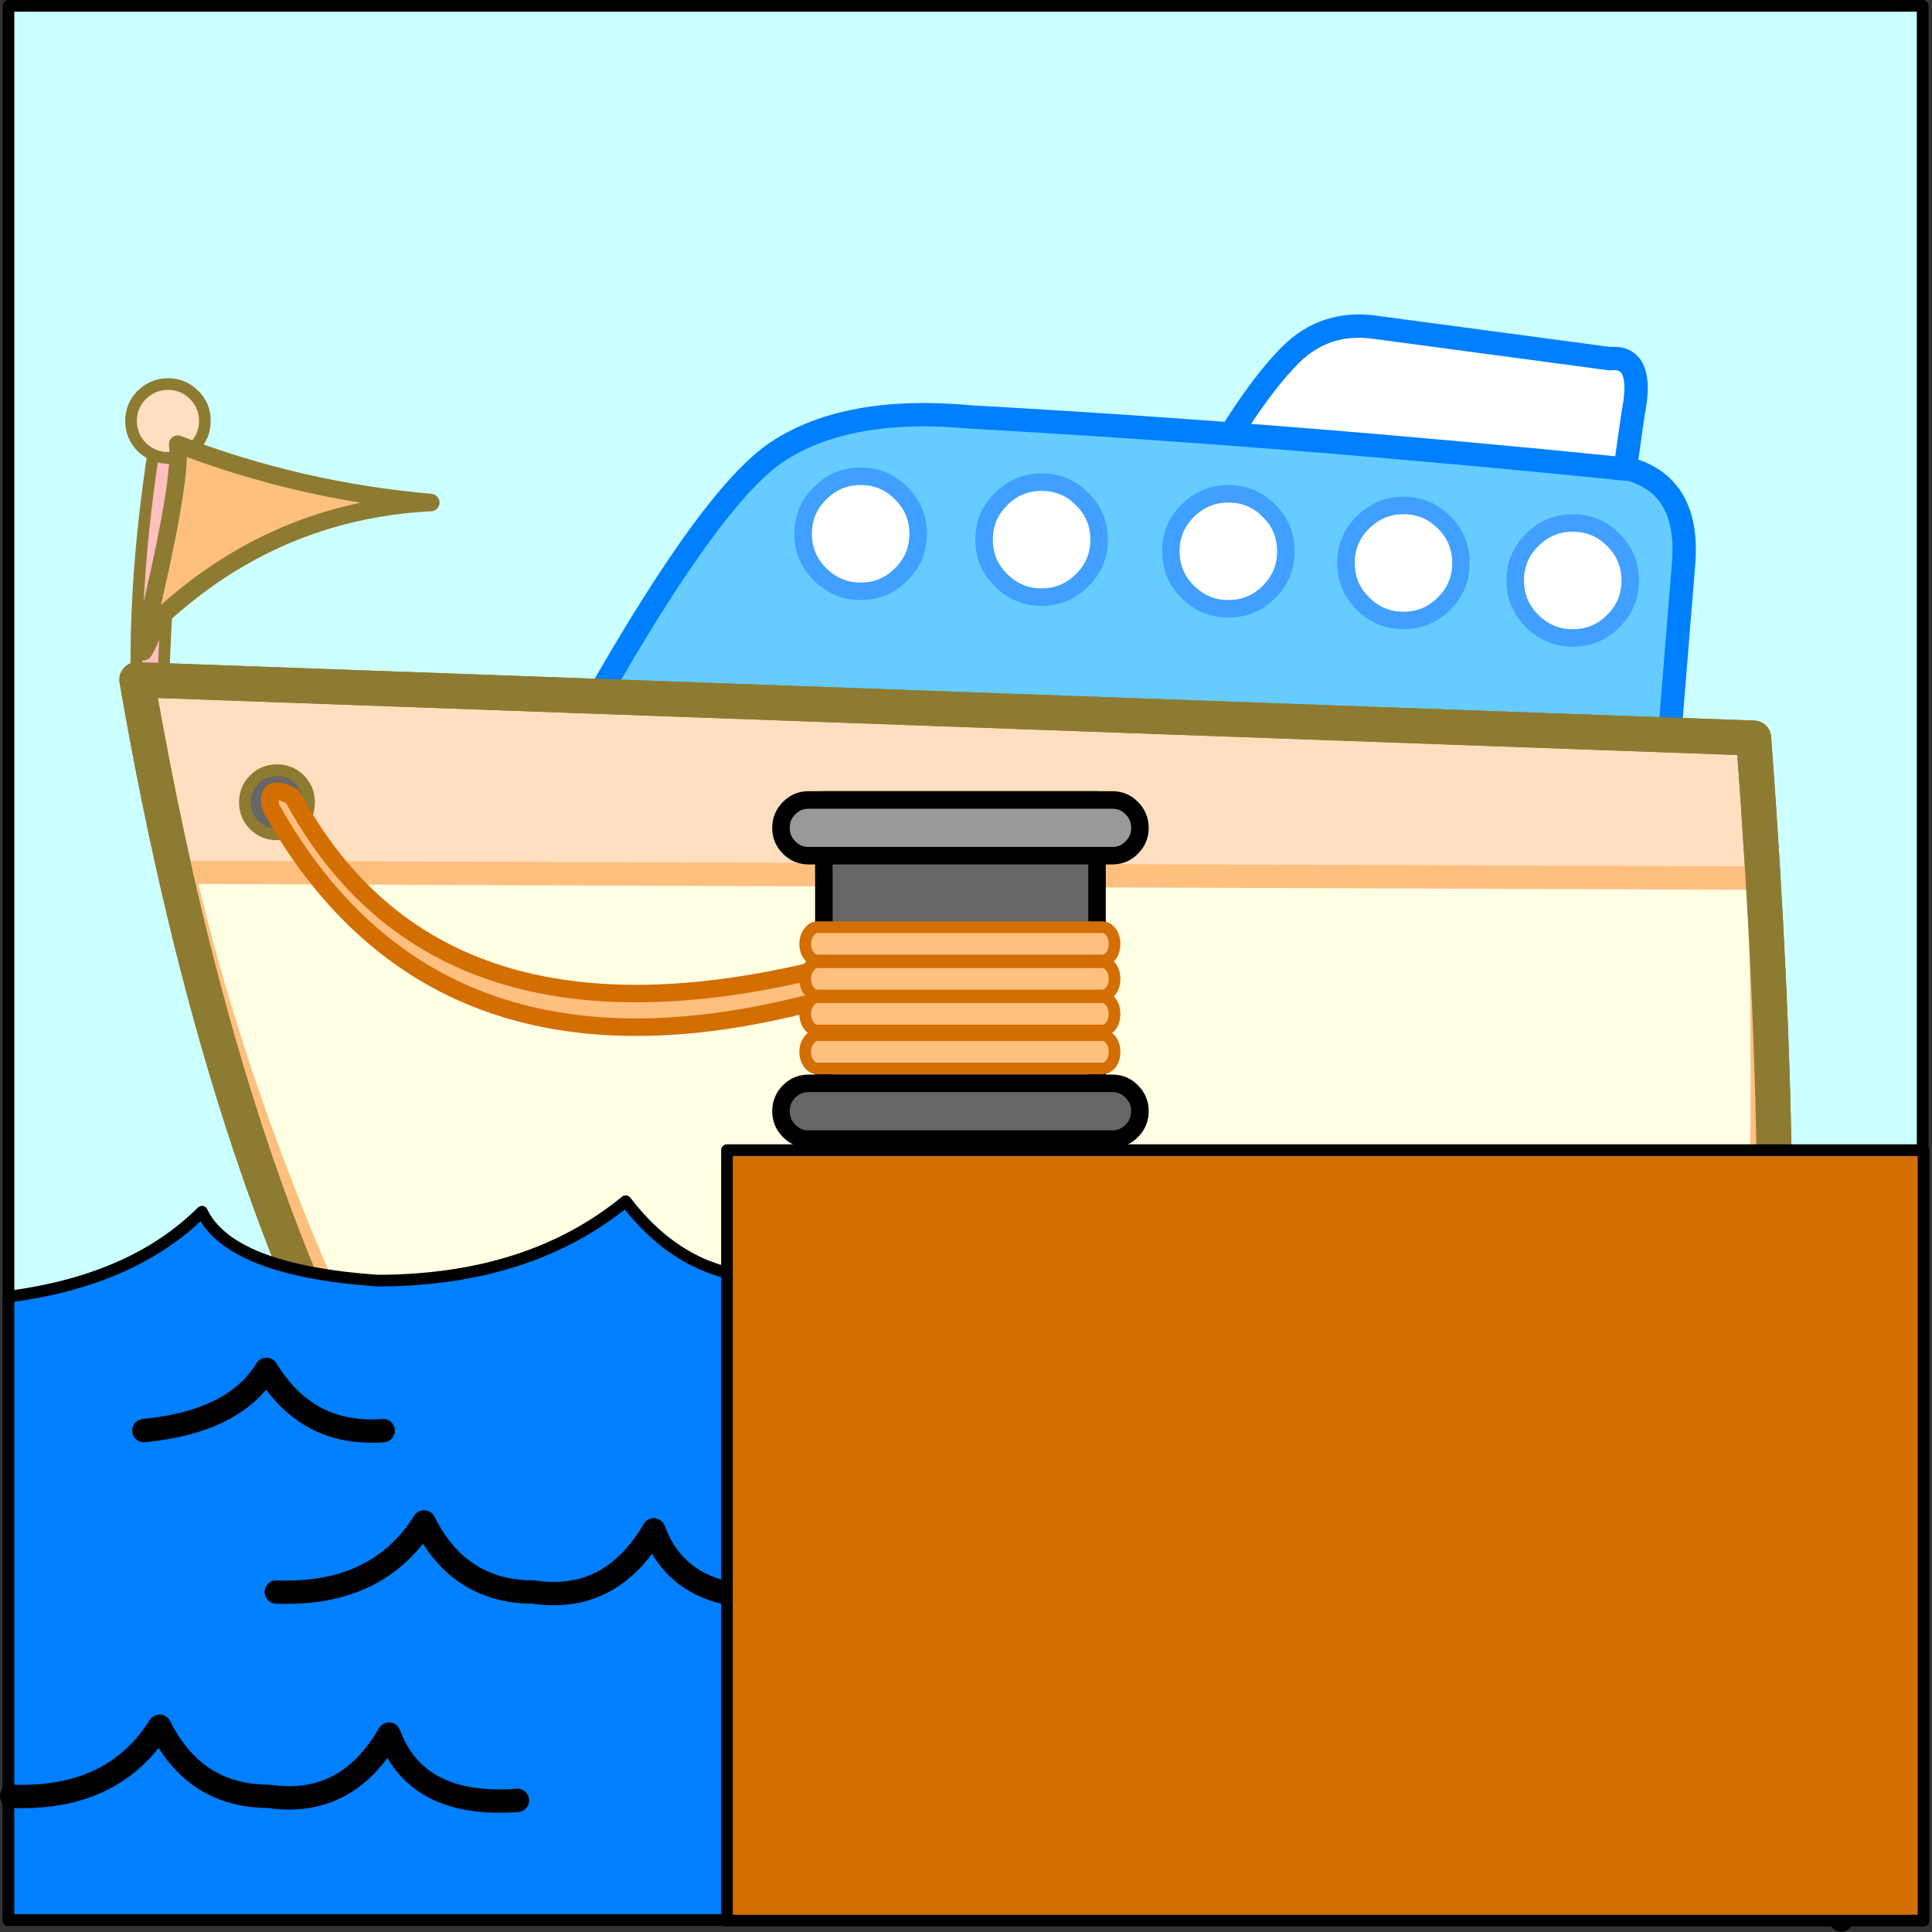 <?xml version="1.0" encoding="utf-8"?>
<svg version="1.1" id="Layer_1"
xmlns="http://www.w3.org/2000/svg"
xmlns:xlink="http://www.w3.org/1999/xlink"
xmlns:author="http://www.sothink.com"
width="331px" height="331px"
xml:space="preserve">
<rect width="100%" height="100%" fill="#333333" stroke="none"/>
<g id="385" transform="matrix(1, 0, 0, 1, 165.5, 165.05)">
<path style="fill:#CCFFFF;fill-opacity:1" d="M163.9,163.9L-164.05 163.9L-164.05 -164.05L163.9 -164.05L163.9 163.9" />
<path style="fill:none;stroke-width:2;stroke-linecap:round;stroke-linejoin:round;stroke-miterlimit:3;stroke:#000000;stroke-opacity:1" d="M163.9,-164.05L-164.05 -164.05L-164.05 163.9L163.9 163.9L163.9 -164.05z" />
<path style="fill:#FFBFBF;fill-opacity:1" d="M-133.7,-89.25Q-137.15 -68.6 -137.55 -45.25L-142.05 -45.95Q-142.7 -65.95 -138.85 -89.95L-133.7 -89.25" />
<path style="fill:none;stroke-width:2;stroke-linecap:round;stroke-linejoin:round;stroke-miterlimit:3;stroke:#8D7B32;stroke-opacity:1" d="M-138.85,-89.95Q-142.7 -65.95 -142.05 -45.95L-137.55 -45.25Q-137.15 -68.6 -133.7 -89.25L-138.85 -89.95z" />
<path style="fill:#FFDFBF;fill-opacity:1" d="M-130.4,-92.95Q-130.4 -90.3 -132.25 -88.45Q-134.1 -86.6 -136.7 -86.6Q-139.3 -86.6 -141.2 -88.45Q-143.05 -90.3 -143.05 -92.95Q-143.05 -95.55 -141.2 -97.4Q-139.3 -99.25 -136.7 -99.25Q-134.1 -99.25 -132.25 -97.4Q-130.4 -95.55 -130.4 -92.95" />
<path style="fill:none;stroke-width:2;stroke-linecap:round;stroke-linejoin:round;stroke-miterlimit:3;stroke:#8D7B32;stroke-opacity:1" d="M-130.4,-92.95Q-130.4 -90.3 -132.25 -88.45Q-134.1 -86.6 -136.7 -86.6Q-139.3 -86.6 -141.2 -88.45Q-143.05 -90.3 -143.05 -92.95Q-143.05 -95.55 -141.2 -97.4Q-139.3 -99.25 -136.7 -99.25Q-134.1 -99.25 -132.25 -97.4Q-130.4 -95.55 -130.4 -92.95z" />
<path style="fill:#FFBF7F;fill-opacity:1" d="M-139.25,-62.35Q-134.4 -83.35 -135.05 -88.95Q-114.4 -80.95 -91.7 -78.95Q-118.4 -77.6 -138.4 -58.95Q-141.15 -52.1 -141.05 -53.65Q-141.05 -54.6 -139.25 -62.35" />
<path style="fill:none;stroke-width:3;stroke-linecap:round;stroke-linejoin:round;stroke-miterlimit:3;stroke:#8D7B32;stroke-opacity:1" d="M-139.25,-62.35Q-134.4 -83.35 -135.05 -88.95Q-114.4 -80.95 -91.7 -78.95Q-118.4 -77.6 -138.4 -58.95Q-141.15 -52.1 -141.05 -53.65Q-141.05 -54.6 -139.25 -62.35z" />
<path style="fill:#FFFFFF;fill-opacity:1" d="M70.3,-108.95L110.3 -103.6Q116.3 -104.25 114.3 -94.25L112.3 -80.25L42.3 -85.6Q49.6 -98.25 55.6 -104.25Q61.6 -110.25 70.3 -108.95" />
<path style="fill:none;stroke-width:4;stroke-linecap:round;stroke-linejoin:round;stroke-miterlimit:3;stroke:#007FFF;stroke-opacity:1" d="M70.3,-108.95L110.3 -103.6Q116.3 -104.25 114.3 -94.25L112.3 -80.25L42.3 -85.6Q49.6 -98.25 55.6 -104.25Q61.6 -110.25 70.3 -108.95z" />
<path style="fill:#66CCFF;fill-opacity:1" d="M122.95,-68.6L119.95 -31.6L-67.05 -38.6Q-44.4 -79.6 -32.4 -87.6Q-20.4 -95.6 0.95 -93.6Q54.95 -90.6 113.95 -84.6Q123.95 -81.6 122.95 -68.6" />
<path style="fill:none;stroke-width:4;stroke-linecap:round;stroke-linejoin:round;stroke-miterlimit:3;stroke:#007FFF;stroke-opacity:1" d="M122.95,-68.6L119.95 -31.6L-67.05 -38.6Q-44.4 -79.6 -32.4 -87.6Q-20.4 -95.6 0.95 -93.6Q54.95 -90.6 113.95 -84.6Q123.95 -81.6 122.95 -68.6z" />
<path style="fill:#FFDFBF;fill-opacity:1" d="M-28.05,150.4Q-113.05 119.4 -142.05 -48.6L134.95 -38.6Q147.95 136.4 113.95 146.4Q15.05 175 -28.05 150.4" />
<path style="fill:none;stroke-width:6;stroke-linecap:round;stroke-linejoin:round;stroke-miterlimit:3;stroke:#8D7B32;stroke-opacity:1" d="M113.95,146.4Q147.95 136.4 134.95 -38.6L-142.05 -48.6Q-113.05 119.4 -28.05 150.4Q15.05 175 113.95 146.4z" />
<path style="fill:#FFFFE3;fill-opacity:1" d="M-27.05,155.4Q-46.3 148.4 -64.6 128.8Q-80.85 111.4 -95.55 85Q-108.55 61.65 -119 33.65Q-128.45 8.5 -134.05 -15.6L135.95 -14.6Q137.5 43.1 134.05 83.1Q129 141.95 113.95 146.4L-27.05 155.4" />
<path style="fill:none;stroke-width:4;stroke-linecap:round;stroke-linejoin:round;stroke-miterlimit:3;stroke:#FFBF7F;stroke-opacity:1" d="M-27.05,155.4Q-46.3 148.4 -64.6 128.8Q-80.85 111.4 -95.55 85Q-108.55 61.65 -119 33.65Q-128.45 8.5 -134.05 -15.6L135.95 -14.6Q137.5 43.1 134.05 83.1Q129 141.95 113.95 146.4" />
<path style="fill:#FFFFFF;fill-opacity:1" d="M110.9,-72.55Q113.8 -69.7 113.8 -65.6Q113.8 -61.5 110.9 -58.65Q108.05 -55.75 103.95 -55.75Q99.9 -55.75 97 -58.65Q94.1 -61.5 94.1 -65.6Q94.1 -69.7 97 -72.55Q99.9 -75.45 103.95 -75.45Q108.05 -75.45 110.9 -72.55" />
<path style="fill:none;stroke-width:3;stroke-linecap:round;stroke-linejoin:round;stroke-miterlimit:3;stroke:#409FFF;stroke-opacity:1" d="M110.9,-72.55Q113.8 -69.7 113.8 -65.6Q113.8 -61.5 110.9 -58.65Q108.05 -55.75 103.95 -55.75Q99.9 -55.75 97 -58.65Q94.1 -61.5 94.1 -65.6Q94.1 -69.7 97 -72.55Q99.9 -75.45 103.95 -75.45Q108.05 -75.45 110.9 -72.55z" />
<path style="fill:none;stroke-width:6;stroke-linecap:round;stroke-linejoin:round;stroke-miterlimit:3;stroke:#8D7B32;stroke-opacity:1" d="M113.95,146.4Q147.95 136.4 134.95 -38.6L-142.05 -48.6Q-113.05 119.4 -28.05 150.4Q15.05 175 113.95 146.4z" />
<path style="fill:#FFFFFF;fill-opacity:1" d="M84.8,-68.6Q84.8 -64.5 81.9 -61.65Q79.05 -58.75 74.95 -58.75Q70.9 -58.75 68 -61.65Q65.1 -64.5 65.1 -68.6Q65.1 -72.7 68 -75.55Q70.9 -78.45 74.95 -78.45Q79.05 -78.45 81.9 -75.55Q84.8 -72.7 84.8 -68.6" />
<path style="fill:none;stroke-width:3;stroke-linecap:round;stroke-linejoin:round;stroke-miterlimit:3;stroke:#409FFF;stroke-opacity:1" d="M84.8,-68.6Q84.8 -64.5 81.9 -61.65Q79.05 -58.75 74.95 -58.75Q70.9 -58.75 68 -61.65Q65.1 -64.5 65.1 -68.6Q65.1 -72.7 68 -75.55Q70.9 -78.45 74.95 -78.45Q79.05 -78.45 81.9 -75.55Q84.8 -72.7 84.8 -68.6z" />
<path style="fill:#FFFFFF;fill-opacity:1" d="M54.8,-70.6Q54.8 -66.5 51.9 -63.65Q49.05 -60.75 44.95 -60.75Q40.9 -60.75 38 -63.65Q35.1 -66.5 35.1 -70.6Q35.1 -74.7 38 -77.55Q40.9 -80.45 44.95 -80.45Q49.05 -80.45 51.9 -77.55Q54.8 -74.7 54.8 -70.6" />
<path style="fill:none;stroke-width:3;stroke-linecap:round;stroke-linejoin:round;stroke-miterlimit:3;stroke:#409FFF;stroke-opacity:1" d="M54.8,-70.6Q54.8 -66.5 51.9 -63.65Q49.05 -60.75 44.95 -60.75Q40.9 -60.75 38 -63.65Q35.1 -66.5 35.1 -70.6Q35.1 -74.7 38 -77.55Q40.9 -80.45 44.95 -80.45Q49.05 -80.45 51.9 -77.55Q54.8 -74.7 54.8 -70.6z" />
<path style="fill:#FFFFFF;fill-opacity:1" d="M6,-79.55Q8.9 -82.45 12.95 -82.45Q17.05 -82.45 19.9 -79.55Q22.8 -76.7 22.8 -72.6Q22.8 -68.5 19.9 -65.65Q17.05 -62.75 12.95 -62.75Q8.9 -62.75 6 -65.65Q3.1 -68.5 3.1 -72.6Q3.1 -76.7 6 -79.55" />
<path style="fill:none;stroke-width:3;stroke-linecap:round;stroke-linejoin:round;stroke-miterlimit:3;stroke:#409FFF;stroke-opacity:1" d="M6,-79.55Q8.9 -82.45 12.95 -82.45Q17.05 -82.45 19.9 -79.55Q22.8 -76.7 22.8 -72.6Q22.8 -68.5 19.9 -65.65Q17.05 -62.75 12.95 -62.75Q8.9 -62.75 6 -65.65Q3.1 -68.5 3.1 -72.6Q3.1 -76.7 6 -79.55z" />
<path style="fill:#FFFFFF;fill-opacity:1" d="M-8.2,-73.6Q-8.2 -69.5 -11.1 -66.65Q-13.95 -63.75 -18.05 -63.75Q-22.1 -63.75 -25 -66.65Q-27.9 -69.5 -27.9 -73.6Q-27.9 -77.7 -25 -80.55Q-22.1 -83.45 -18.05 -83.45Q-13.95 -83.45 -11.1 -80.55Q-8.2 -77.7 -8.2 -73.6" />
<path style="fill:none;stroke-width:3;stroke-linecap:round;stroke-linejoin:round;stroke-miterlimit:3;stroke:#409FFF;stroke-opacity:1" d="M-8.2,-73.6Q-8.2 -69.5 -11.1 -66.65Q-13.95 -63.75 -18.05 -63.75Q-22.1 -63.75 -25 -66.65Q-27.9 -69.5 -27.9 -73.6Q-27.9 -77.7 -25 -80.55Q-22.1 -83.45 -18.05 -83.45Q-13.95 -83.45 -11.1 -80.55Q-8.2 -77.7 -8.2 -73.6z" />
<path style="fill:#007FFF;fill-opacity:1" d="M124.75,50.75L149.95 52.55L149.95 163.9L-164.05 163.9L-164.05 57.1Q-142.75 54.35 -130.9 42.55Q-126.15 52.55 -100.9 54.35Q-74.9 54.35 -58.3 40.75Q-46.5 56.2 -28.35 53.45Q1.65 53.45 15.85 44.35Q22.95 50.75 49.8 50.75Q72.65 48.9 93.2 38.9Q104.2 50.75 124.75 50.75" />
<path style="fill:none;stroke-width:4;stroke-linecap:round;stroke-linejoin:round;stroke-miterlimit:3;stroke:#000000;stroke-opacity:1" d="M149.95,52.55L149.95 163.9M15.85,44.35Q22.95 50.75 49.8 50.75Q72.65 48.9 93.2 38.9Q104.2 50.75 124.75 50.75" />
<path style="fill:none;stroke-width:2;stroke-linecap:round;stroke-linejoin:round;stroke-miterlimit:3;stroke:#000000;stroke-opacity:1" d="M149.95,163.9L-164.05 163.9L-164.05 57.1Q-142.75 54.35 -130.9 42.55Q-126.15 52.55 -100.9 54.35Q-74.9 54.35 -58.3 40.75Q-46.5 56.2 -28.35 53.45Q1.65 53.45 15.85 44.35" />
<path style="fill:none;stroke-width:4;stroke-linecap:round;stroke-linejoin:round;stroke-miterlimit:3;stroke:#000000;stroke-opacity:1" d="M-118.15,107.7Q-100.85 108.4 -92.85 95.7Q-86.85 107.7 -74.15 107.7Q-60.85 109.7 -53.5 97.05Q-48.85 109.7 -31.5 108.4" />
<path style="fill:none;stroke-width:4;stroke-linecap:round;stroke-linejoin:round;stroke-miterlimit:3;stroke:#000000;stroke-opacity:1" d="M-140.85,80.05Q-125.35 78.55 -119.85 69.55Q-112.85 81.05 -99.85 80.05" />
<path style="fill:none;stroke-width:4;stroke-linecap:round;stroke-linejoin:round;stroke-miterlimit:3;stroke:#000000;stroke-opacity:1" d="M-163.5,142.7Q-146.15 143.4 -138.15 130.7Q-132.15 142.7 -119.5 142.7Q-106.15 144.7 -98.85 132.05Q-94.15 144.7 -76.85 143.4" />
<path style="fill:#D36E03;fill-opacity:1" d="M164.05,164L-40.95 164L-40.95 32L164.05 32L164.05 164" />
<path style="fill:none;stroke-width:2;stroke-linecap:round;stroke-linejoin:round;stroke-miterlimit:3;stroke:#000000;stroke-opacity:1" d="M164.05,164L-40.95 164L-40.95 32L164.05 32L164.05 164z" />
<path style="fill:#666666;fill-opacity:1" d="M22.45,23.15L-24.35 23.15L-24.35 -28L22.45 -28L22.45 23.15" />
<path style="fill:none;stroke-width:3;stroke-linecap:round;stroke-linejoin:round;stroke-miterlimit:3;stroke:#000000;stroke-opacity:1" d="M22.45,23.15L-24.35 23.15L-24.35 -28L22.45 -28L22.45 23.15z" />
<path style="fill:#666666;fill-opacity:1" d="M-26.95,20.55L25.05 20.55Q27.05 20.55 28.4 21.95Q29.8 23.35 29.8 25.3Q29.8 27.3 28.4 28.7Q27.05 30.1 25.05 30.1L-26.95 30.1Q-28.95 30.1 -30.3 28.7Q-31.7 27.3 -31.7 25.3Q-31.7 23.35 -30.3 21.95Q-28.95 20.55 -26.95 20.55" />
<path style="fill:none;stroke-width:3;stroke-linecap:round;stroke-linejoin:round;stroke-miterlimit:3;stroke:#000000;stroke-opacity:1" d="M-26.95,20.55L25.05 20.55Q27.05 20.55 28.4 21.95Q29.8 23.35 29.8 25.3Q29.8 27.3 28.4 28.7Q27.05 30.1 25.05 30.1L-26.95 30.1Q-28.95 30.1 -30.3 28.7Q-31.7 27.3 -31.7 25.3Q-31.7 23.35 -30.3 21.95Q-28.95 20.55 -26.95 20.55z" />
<path style="fill:#999999;fill-opacity:1" d="M29.8,-23.2Q29.8 -21.25 28.4 -19.85Q27.05 -18.45 25.05 -18.45L-26.95 -18.45Q-28.95 -18.45 -30.3 -19.85Q-31.7 -21.25 -31.7 -23.2Q-31.7 -25.2 -30.3 -26.6Q-28.95 -28 -26.95 -28L25.05 -28Q27.05 -28 28.4 -26.6Q29.8 -25.2 29.8 -23.2" />
<path style="fill:none;stroke-width:3;stroke-linecap:round;stroke-linejoin:round;stroke-miterlimit:3;stroke:#000000;stroke-opacity:1" d="M29.8,-23.2Q29.8 -21.25 28.4 -19.85Q27.05 -18.45 25.05 -18.45L-26.95 -18.45Q-28.95 -18.45 -30.3 -19.85Q-31.7 -21.25 -31.7 -23.2Q-31.7 -25.2 -30.3 -26.6Q-28.95 -28 -26.95 -28L25.05 -28Q27.05 -28 28.4 -26.6Q29.8 -25.2 29.8 -23.2z" />
<path style="fill:#666666;fill-opacity:1" d="M-114.15,-31.5Q-112.55 -29.9 -112.55 -27.6Q-112.55 -25.3 -114.15 -23.7Q-115.75 -22.1 -118.05 -22.1Q-120.35 -22.1 -121.95 -23.7Q-123.55 -25.3 -123.55 -27.6Q-123.55 -29.9 -121.95 -31.5Q-120.35 -33.1 -118.05 -33.1Q-115.75 -33.1 -114.15 -31.5" />
<path style="fill:none;stroke-width:2;stroke-linecap:round;stroke-linejoin:round;stroke-miterlimit:3;stroke:#8D7B32;stroke-opacity:1" d="M-114.15,-31.5Q-112.55 -29.9 -112.55 -27.6Q-112.55 -25.3 -114.15 -23.7Q-115.75 -22.1 -118.05 -22.1Q-120.35 -22.1 -121.95 -23.7Q-123.55 -25.3 -123.55 -27.6Q-123.55 -29.9 -121.95 -31.5Q-120.35 -33.1 -118.05 -33.1Q-115.75 -33.1 -114.15 -31.5z" />
<path style="fill:#FFBF7F;fill-opacity:1" d="M-25.4,12.3L23.3 12.3Q24.2 12.3 24.85 13.15Q25.45 14 25.45 15.15Q25.45 16.35 24.85 17.2Q24.2 18 23.3 18L-25.4 18Q-26.3 18 -26.9 17.2Q-27.55 16.35 -27.55 15.15Q-27.55 14 -26.9 13.15Q-26.3 12.3 -25.4 12.3" />
<path style="fill:none;stroke-width:2;stroke-linecap:round;stroke-linejoin:round;stroke-miterlimit:3;stroke:#D36E03;stroke-opacity:1" d="M-25.4,12.3L23.3 12.3Q24.2 12.3 24.85 13.15Q25.45 14 25.45 15.15Q25.45 16.35 24.85 17.2Q24.2 18 23.3 18L-25.4 18Q-26.3 18 -26.9 17.2Q-27.55 16.35 -27.55 15.15Q-27.55 14 -26.9 13.15Q-26.3 12.3 -25.4 12.3z" />
<path style="fill:#FFBF7F;fill-opacity:1" d="M-24.05,6.1Q-90.55 24.4 -119.05 -26.6Q-120.2 -31.1 -115.4 -28.6Q-90.7 17.4 -24.05 0.75L-24.05 6.1" />
<path style="fill:none;stroke-width:3;stroke-linecap:round;stroke-linejoin:round;stroke-miterlimit:3;stroke:#D36E03;stroke-opacity:1" d="M-24.05,6.1Q-90.55 24.4 -119.05 -26.6Q-120.2 -31.1 -115.4 -28.6Q-90.7 17.4 -24.05 0.75L-24.05 6.1z" />
<path style="fill:#FFBF7F;fill-opacity:1" d="M-25.4,5.8L23.3 5.8Q24.2 5.8 24.85 6.65Q25.45 7.5 25.45 8.65Q25.45 9.85 24.85 10.7Q24.2 11.5 23.3 11.5L-25.4 11.5Q-26.3 11.5 -26.9 10.7Q-27.55 9.85 -27.55 8.65Q-27.55 7.5 -26.9 6.65Q-26.3 5.8 -25.4 5.8" />
<path style="fill:none;stroke-width:2;stroke-linecap:round;stroke-linejoin:round;stroke-miterlimit:3;stroke:#D36E03;stroke-opacity:1" d="M-25.4,5.8L23.3 5.8Q24.2 5.8 24.85 6.65Q25.45 7.5 25.45 8.65Q25.45 9.85 24.85 10.7Q24.2 11.5 23.3 11.5L-25.4 11.5Q-26.3 11.5 -26.9 10.7Q-27.55 9.85 -27.55 8.65Q-27.55 7.5 -26.9 6.65Q-26.3 5.8 -25.4 5.8z" />
<path style="fill:#FFBF7F;fill-opacity:1" d="M-25.4,-0.2L23.3 -0.2Q24.2 -0.2 24.85 0.65Q25.45 1.5 25.45 2.65Q25.45 3.85 24.85 4.7Q24.2 5.5 23.3 5.5L-25.4 5.5Q-26.3 5.5 -26.9 4.7Q-27.55 3.85 -27.55 2.65Q-27.55 1.5 -26.9 0.65Q-26.3 -0.2 -25.4 -0.2" />
<path style="fill:none;stroke-width:2;stroke-linecap:round;stroke-linejoin:round;stroke-miterlimit:3;stroke:#D36E03;stroke-opacity:1" d="M-25.4,-0.2L23.3 -0.2Q24.2 -0.2 24.85 0.65Q25.45 1.5 25.45 2.65Q25.45 3.85 24.85 4.7Q24.2 5.5 23.3 5.5L-25.4 5.5Q-26.3 5.5 -26.9 4.7Q-27.55 3.85 -27.55 2.65Q-27.55 1.5 -26.9 0.65Q-26.3 -0.2 -25.4 -0.2z" />
<path style="fill:#FFBF7F;fill-opacity:1" d="M-25.4,-6.2L23.3 -6.2Q24.2 -6.2 24.85 -5.35Q25.45 -4.5 25.45 -3.35Q25.45 -2.15 24.85 -1.3Q24.2 -0.5 23.3 -0.5L-25.4 -0.5Q-26.3 -0.5 -26.9 -1.3Q-27.55 -2.15 -27.55 -3.35Q-27.55 -4.5 -26.9 -5.35Q-26.3 -6.2 -25.4 -6.2" />
<path style="fill:none;stroke-width:2;stroke-linecap:round;stroke-linejoin:round;stroke-miterlimit:3;stroke:#D36E03;stroke-opacity:1" d="M-25.4,-6.2L23.3 -6.2Q24.2 -6.2 24.85 -5.35Q25.45 -4.5 25.45 -3.35Q25.45 -2.15 24.85 -1.3Q24.2 -0.5 23.3 -0.5L-25.4 -0.5Q-26.3 -0.5 -26.9 -1.3Q-27.55 -2.15 -27.55 -3.35Q-27.55 -4.5 -26.9 -5.35Q-26.3 -6.2 -25.4 -6.2z" />
</g>
</svg>
